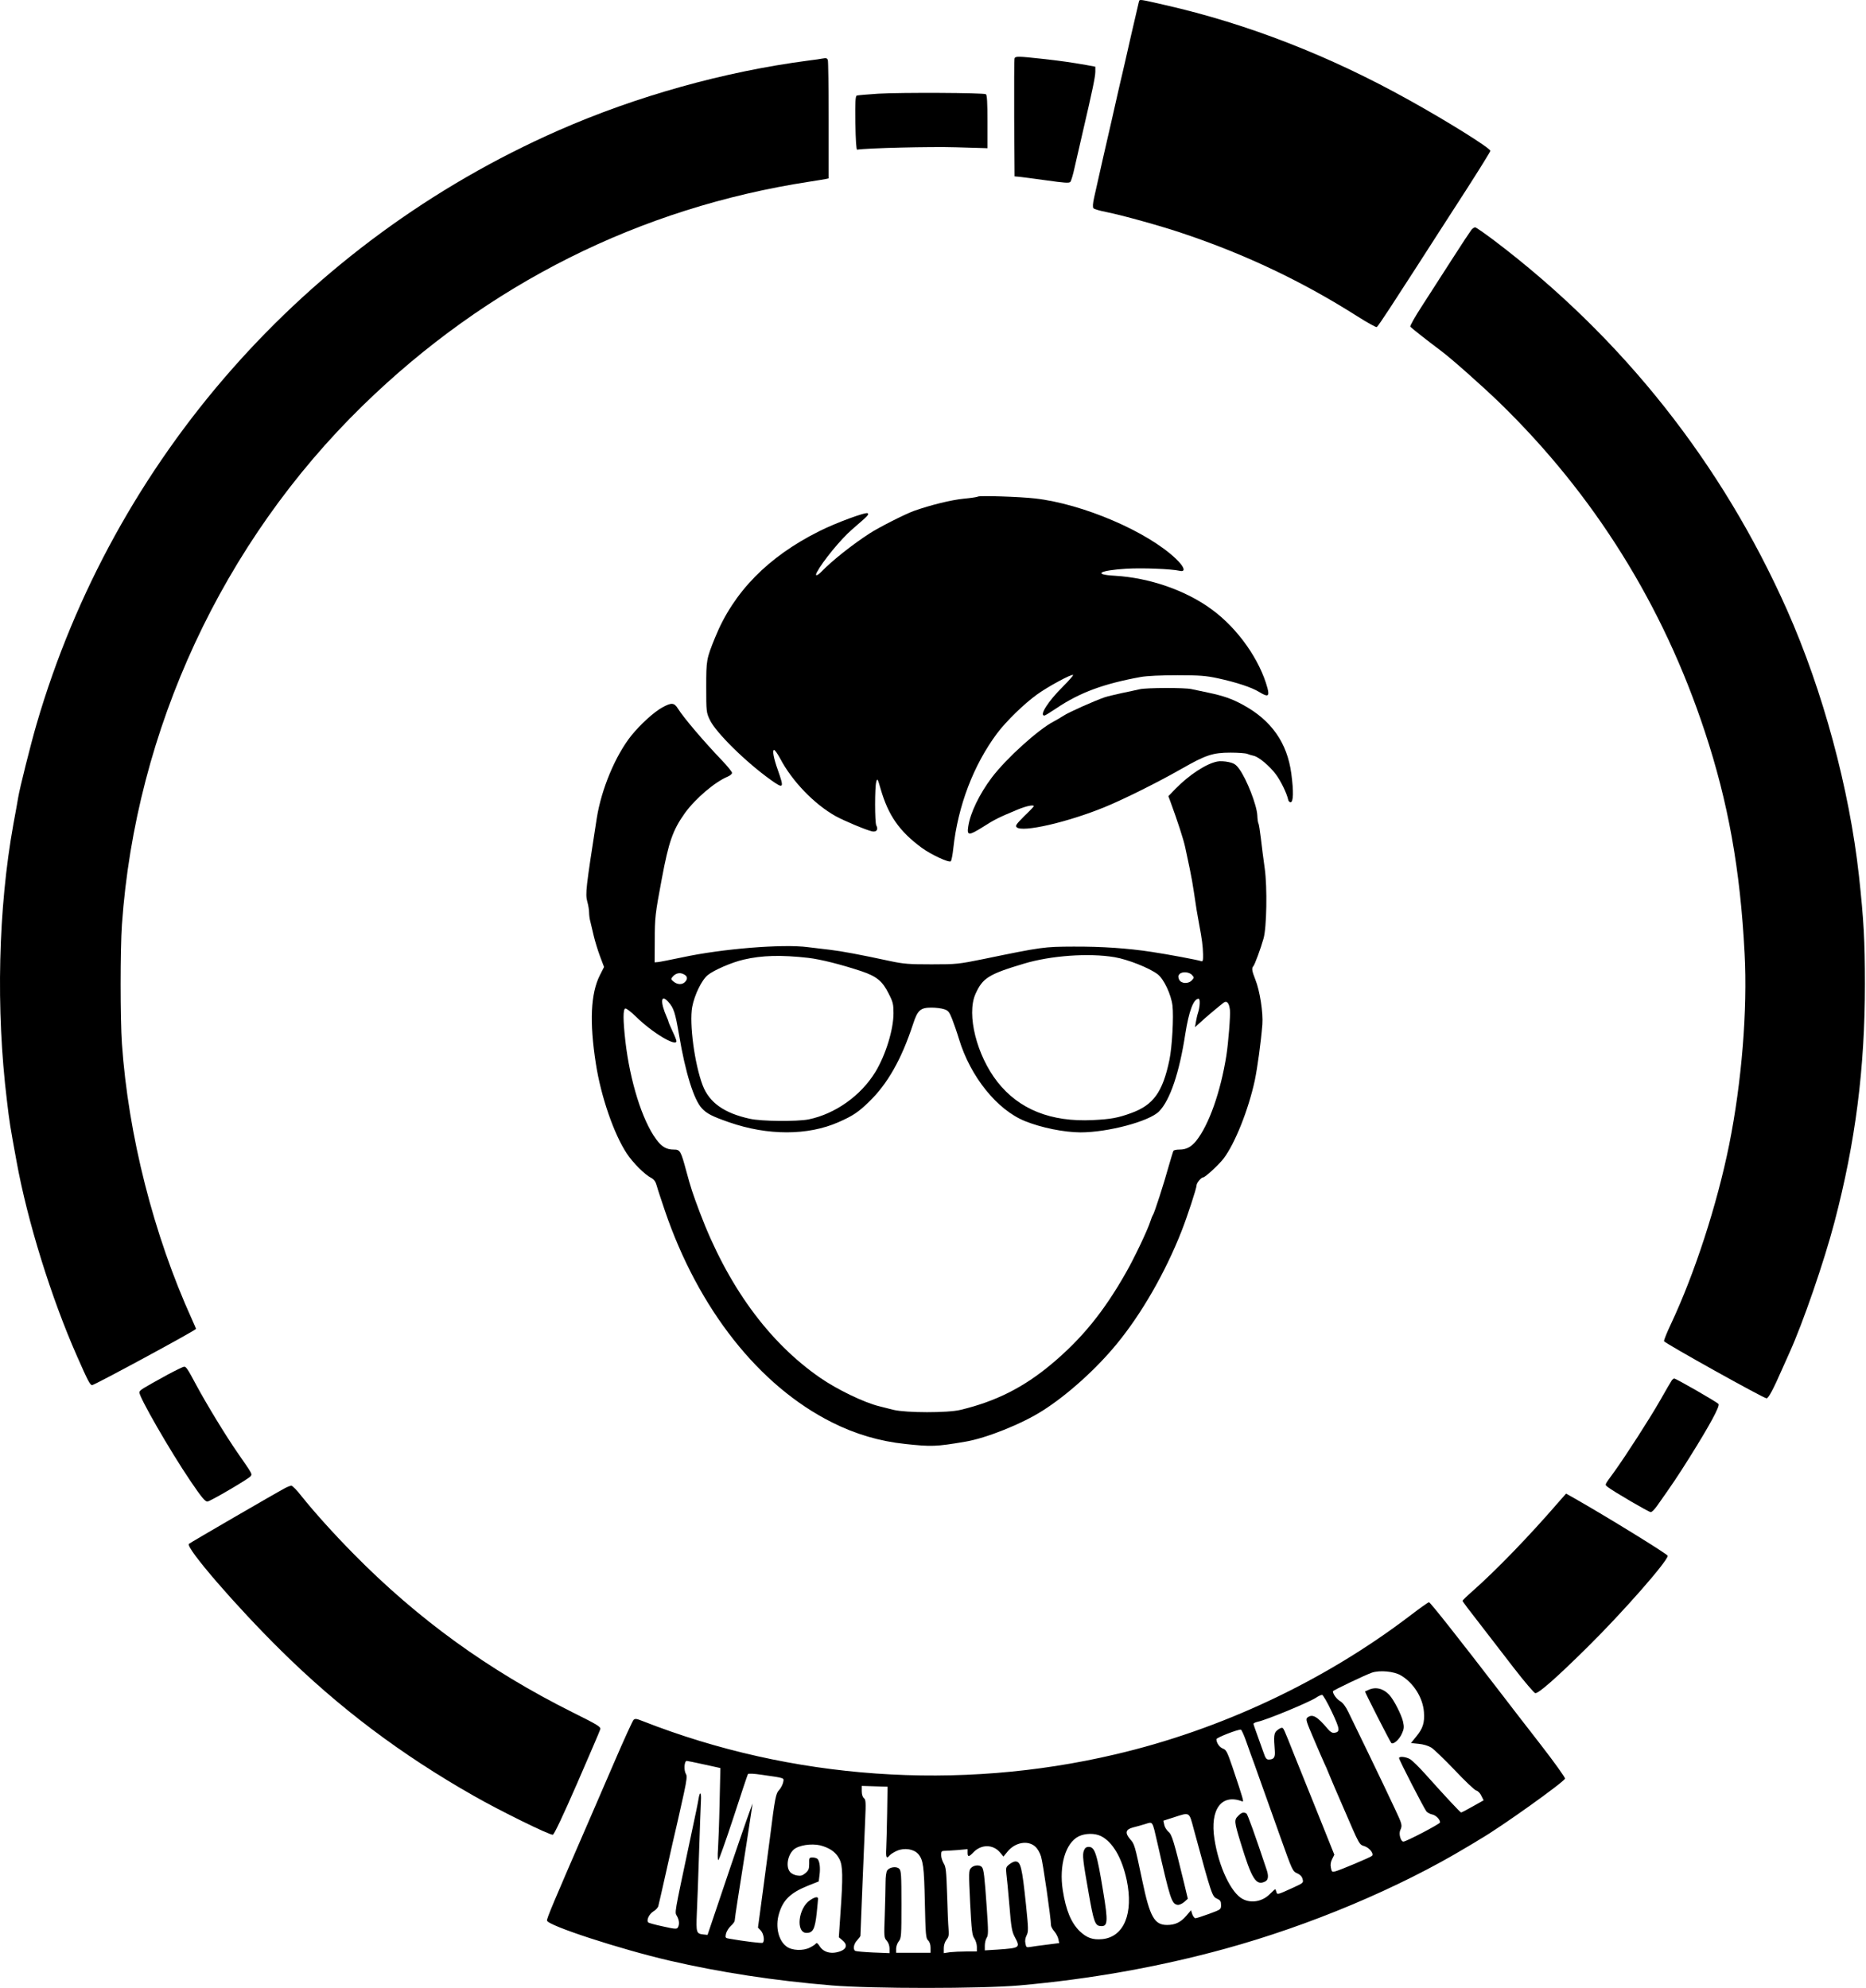 <svg width="961" height="1024" viewBox="0 0 961 1024" fill="none" xmlns="http://www.w3.org/2000/svg">
<path d="M586.589 0.684C586.452 1.161 584.612 9.068 582.499 18.269C580.454 27.471 578.41 36.195 578.069 37.694C577.66 39.194 576.637 43.965 575.615 48.259C574.661 52.553 573.298 58.551 572.616 61.55C571.117 67.821 565.051 94.675 563.483 101.764C562.801 104.831 562.665 106.739 563.142 107.284C563.483 107.693 566.414 108.579 569.617 109.193C577.864 110.829 598.448 116.554 609.422 120.303C641.729 131.14 671.105 145.181 698.982 162.902C704.162 166.173 708.661 168.695 709.07 168.491C709.41 168.286 712.546 163.72 715.954 158.471C723.247 147.225 736.81 126.301 740.286 120.78C741.581 118.735 748.261 108.375 755.145 97.742C761.961 87.109 767.55 78.112 767.55 77.704C767.55 76.34 745.671 62.641 725.768 51.599C684.873 28.766 642.547 12.271 600.016 2.593C586.657 -0.474 586.998 -0.406 586.589 0.684Z" fill="black"/>
<path d="M522.52 29.993C522.315 30.47 522.247 44.374 522.315 60.869L522.52 90.858L524.905 91.063C526.2 91.199 532.471 92.017 538.878 92.903C547.943 94.198 550.601 94.403 551.214 93.721C551.623 93.312 552.646 89.972 553.395 86.428C554.213 82.884 556.122 74.569 557.621 68.025C562.733 46.078 564.028 39.739 564.096 37.013V34.355L559.325 33.469C551.964 32.174 545.83 31.288 535.811 30.197C524.564 28.97 522.929 28.97 522.52 29.993Z" fill="black"/>
<path d="M423.349 30.197C422.804 30.333 419.6 30.811 416.192 31.219C372.707 36.945 327.723 49.554 287.713 67.139C156.985 124.665 58.564 236.649 18.828 373.035C15.897 383.054 10.104 406.16 9.354 410.863C9.149 412.158 8.059 418.292 6.9 424.494C-0.938 467.98 -2.165 519.985 3.56 566.878C4.855 577.987 5.264 580.509 8.536 598.299C14.125 629.038 26.325 668.366 39.616 698.492C45.273 711.306 46.364 713.487 47.455 713.487C48.681 713.487 100.959 685.201 100.959 684.519C100.959 684.383 100.005 682.202 98.846 679.612C79.08 636.059 66.062 584.735 62.79 537.638C61.904 524.892 61.904 489.041 62.79 476.295C69.811 375.897 114.659 279.248 187.043 208.704C251.112 146.271 329.495 107.012 416.874 93.585C420.623 93.039 424.371 92.358 425.257 92.221L426.757 91.881V61.959C426.757 45.465 426.552 31.56 426.348 30.947C425.939 29.924 425.53 29.788 423.349 30.197Z" fill="black"/>
<path d="M452.385 48.259C446.796 48.6 441.752 49.077 441.275 49.214C440.525 49.554 440.389 52.349 440.525 63.391C440.661 72.115 441.002 77.159 441.411 77.09C446.455 76.272 479.512 75.454 492.394 75.864L508.547 76.341V62.709C508.547 52.962 508.343 48.873 507.729 48.532C506.571 47.782 464.04 47.578 452.385 48.259Z" fill="black"/>
<path d="M757.871 118.258C757.326 118.94 752.691 125.892 747.647 133.798C742.603 141.636 735.651 152.474 732.175 157.858C728.699 163.174 726.109 167.877 726.314 168.218C726.654 168.832 734.493 174.966 742.263 180.828C747.579 184.781 763.664 199.094 772.252 207.409C820.986 254.78 856.496 311.692 877.966 376.783C890.03 413.248 896.233 447.805 898.482 491.085C900.05 520.121 896.983 557.54 890.508 589.779C884.237 620.723 872.786 655.961 860.518 682.066C858.473 686.36 856.905 690.313 856.974 690.858C857.178 691.812 908.297 720.302 909.796 720.302C910.751 720.302 913.341 715.463 917.566 705.785C919.134 702.309 920.906 698.287 921.588 696.788C928.54 681.452 939.445 649.827 944.762 629.515C955.599 588.279 960.438 550.179 960.438 506.966C960.438 484.542 959.825 473.705 957.371 451.144C952.396 406.092 938.764 355.791 920.429 314.418C886.759 238.558 835.504 173.875 769.458 123.847C764.551 120.166 760.188 117.099 759.711 117.099C759.302 117.099 758.416 117.645 757.871 118.258Z" fill="black"/>
<path d="M503.64 255.802C503.435 256.006 500.095 256.552 496.279 256.892C490.008 257.506 479.375 260.096 470.719 263.163C466.153 264.799 452.589 271.683 447.886 274.75C439.025 280.475 428.461 288.859 423.144 294.38C420.827 296.765 419.532 296.97 420.691 294.789C423.69 289.131 433.027 277.749 438.685 272.842C447.273 265.412 447.545 265.14 446.864 264.39C446.046 263.572 430.369 269.365 421.986 273.591C395.608 286.746 377.751 304.944 368.277 328.391C363.778 339.501 363.71 339.978 363.71 353.95C363.71 366.56 363.778 367.037 365.55 370.785C368.549 377.26 384.362 392.801 397.04 401.798C403.651 406.5 403.924 406.092 400.584 396.617C398.403 390.551 397.653 386.326 398.676 386.326C399.084 386.326 400.516 388.37 401.879 390.892C407.945 402.411 419.328 414.202 430.233 420.337C434.459 422.722 446.046 427.561 449.113 428.243C451.43 428.72 452.453 427.289 451.294 425.176C450.476 423.676 450.476 405.205 451.294 402.684C451.839 400.775 451.976 400.98 453.543 406.432C457.496 420.064 463.154 428.175 474.672 436.695C479.512 440.239 488.781 444.533 489.667 443.647C490.008 443.306 490.621 440.307 490.962 436.967C493.348 415.02 501.39 394.027 513.523 377.738C518.294 371.399 527.427 362.538 534.038 357.767C539.764 353.609 551.964 347.066 552.646 347.68C552.85 347.884 550.533 350.542 547.466 353.609C539.9 361.107 535.061 368.604 537.855 368.604C538.196 368.604 540.991 366.9 544.126 364.787C556.19 356.677 568.459 352.178 587.611 348.702C590.815 348.157 597.835 347.816 606.355 347.816C617.942 347.816 621.077 348.089 627.143 349.384C636.822 351.497 644.523 354.018 648.545 356.472C652.975 359.198 653.861 358.789 652.771 354.495C648.817 339.841 637.503 323.756 624.076 313.941C610.649 304.058 591.905 297.583 573.979 296.561C562.665 295.947 566.141 293.834 579.977 292.948C588.361 292.471 603.015 293.016 607.582 294.039C610.853 294.789 609.967 291.994 605.605 287.836C590.883 273.796 557.689 259.551 533.016 256.756C525.314 255.87 504.321 255.188 503.64 255.802Z" fill="black"/>
<path d="M586.929 355.041C585.634 355.313 581.477 356.267 577.728 357.017C573.979 357.835 570.026 358.789 568.867 359.198C563.892 360.902 550.192 366.968 547.738 368.672C546.239 369.626 543.921 370.99 542.626 371.671C534.72 375.761 518.226 390.687 510.796 400.502C504.389 409.022 499.686 418.769 498.664 425.653C497.914 430.492 498.869 430.56 505.957 426.13C512.228 422.109 514.341 421.086 524.155 416.997C528.586 415.156 532.403 414.407 532.403 415.293C532.403 415.497 530.222 417.815 527.495 420.405C523.337 424.562 522.792 425.38 523.61 426.13C526.473 428.924 549.715 423.608 568.867 415.77C578.75 411.748 596.472 402.888 608.536 396.004C620.941 388.915 624.621 387.689 633.686 387.689C637.571 387.689 641.388 387.961 642.274 388.302C643.16 388.643 644.66 389.12 645.682 389.324C648.272 389.87 653.929 394.641 657.065 398.867C659.655 402.274 662.79 408.886 663.403 411.885C663.54 412.635 664.085 413.248 664.63 413.248C666.13 413.248 666.266 407.795 665.039 398.526C662.926 382.645 654.815 371.058 640.161 363.083C634.572 360.016 630.142 358.448 622.031 356.745C619.032 356.131 615.283 355.313 613.648 354.972C610.24 354.155 590.337 354.223 586.929 355.041Z" fill="black"/>
<path d="M341.014 364.447C336.651 366.9 329.767 373.171 325.201 378.828C316.954 389.12 309.729 406.432 307.343 421.427C301.686 457.756 301.413 460.346 302.436 464.367C302.981 466.207 303.39 468.797 303.39 470.092C303.39 471.319 303.663 473.5 304.072 474.863C304.412 476.227 305.162 479.43 305.776 482.088C306.389 484.678 307.82 489.381 308.979 492.517L311.092 498.106L308.911 502.4C304.208 511.805 303.526 526.391 306.866 547.861C309.456 564.765 316.204 584.258 322.815 594.209C326.019 599.048 332.085 605.114 335.493 606.818C336.856 607.568 337.674 608.727 338.219 610.772C338.628 612.339 340.536 618.065 342.377 623.517C359.621 674.227 390.906 713.896 428.529 732.707C440.389 738.705 453.134 742.454 466.289 743.817C479.58 745.248 482.17 745.18 496.96 742.658C507.798 740.886 526.337 733.457 536.969 726.641C549.579 718.667 564.574 705.171 575.07 692.357C587.816 676.885 600.152 655.484 608.536 634.082C611.467 626.653 616.238 612.067 616.238 610.567C616.238 609.34 618.623 606.478 619.646 606.478C620.668 606.478 627.688 600.003 630.142 596.799C636.004 589.097 642.956 571.649 646.228 556.517C647.591 549.906 649.363 537.092 650.113 527.755C650.59 521.757 648.818 510.238 646.5 504.581C644.728 500.082 644.524 498.719 645.478 497.697C646.159 497.015 649.295 488.563 650.726 483.451C652.362 477.726 652.703 457.074 651.339 447.327C650.726 442.829 649.772 435.877 649.363 431.924C648.886 427.97 648.341 424.426 648.068 424.085C647.863 423.676 647.591 421.904 647.523 419.996C647.25 414.679 642.07 401.389 638.185 396.072C636.481 393.755 635.527 393.141 632.664 392.528C630.756 392.119 628.234 391.983 627.007 392.255C621.35 393.278 612.489 399.071 605.401 406.296L601.72 410.113L602.811 413.044C606.355 422.722 609.49 432.264 610.376 436.422C610.921 439.012 612.012 444.124 612.762 447.668C613.511 451.212 614.466 456.597 614.875 459.596C615.897 466.753 616.715 471.66 617.601 476.295C618.964 483.383 619.509 487.541 619.578 491.562C619.646 494.766 619.441 495.447 618.623 495.107C617.056 494.493 600.902 491.494 593.132 490.335C580.659 488.427 567.232 487.541 552.85 487.609C537.651 487.677 536.833 487.745 506.503 494.016C493.689 496.606 492.735 496.742 479.784 496.742C468.129 496.742 465.403 496.538 458.655 495.107C442.774 491.699 433.709 489.995 427.439 489.245C423.894 488.836 418.714 488.223 415.988 487.882C403.242 486.178 371.889 488.7 351.442 493.13C345.444 494.357 339.787 495.516 338.832 495.584L337.129 495.72L337.197 484.474C337.197 472.819 337.401 470.842 340.809 452.78C344.421 433.423 346.534 427.561 352.669 418.905C358.121 411.34 368.209 402.752 374.82 400.025C375.979 399.548 377.001 398.662 377.001 398.117C377.001 397.572 374.752 394.777 372.026 391.915C362.483 381.963 352.055 369.695 349.124 364.992C347.216 361.925 345.853 361.788 341.014 364.447ZM416.192 493.403C422.668 494.152 433.164 496.811 443.66 500.287C451.499 502.945 454.498 505.399 457.701 511.874C459.882 516.099 460.155 517.326 460.155 521.893C460.155 530.413 456.133 543.363 450.885 552.087C443.388 564.424 430.097 573.83 416.397 576.624C410.263 577.783 392.132 577.647 386.135 576.283C372.98 573.421 365.278 567.968 361.87 559.039C357.712 548.066 354.918 527.277 356.486 518.689C357.644 512.555 361.325 504.853 364.528 502.263C367.595 499.741 377.001 495.652 383.067 494.289C392.405 492.108 402.288 491.835 416.192 493.403ZM574.048 493.062C580.864 494.221 591.905 498.583 596.199 501.854C599.403 504.308 603.151 512.283 603.833 518.008C604.515 523.665 603.629 539.41 602.265 545.953C598.789 562.584 594.018 569.195 582.568 573.353C575.615 575.874 572.207 576.488 562.87 576.965C541.195 578.056 524.769 571.444 513.659 557.267C503.026 543.704 497.71 522.574 502.345 512.078C506.025 503.831 509.024 501.854 527.291 496.402C541.059 492.244 560.757 490.813 574.048 493.062ZM353.009 502.4C354.1 503.286 354.032 504.581 352.737 505.876C351.305 507.307 348.852 507.239 346.943 505.671C345.512 504.512 345.444 504.24 346.33 503.217C348.17 500.968 350.76 500.696 353.009 502.4ZM613.852 502.195C615.011 503.49 615.011 503.626 613.852 504.921C612.012 506.966 608.263 506.762 607.241 504.581C606.696 503.286 606.696 502.672 607.377 501.854C608.604 500.355 612.353 500.559 613.852 502.195ZM344.081 515.963C347.012 519.235 347.693 521.348 349.738 533.207C353.009 552.701 357.372 566.537 361.461 570.899C363.983 573.625 366.709 575.057 375.57 578.124C395.404 585.008 415.988 585.008 431.801 578.056C439.23 574.784 441.956 572.944 447.409 567.695C457.088 558.358 464.244 545.748 470.242 527.482C472.56 520.325 474.059 519.03 479.716 519.03C481.897 519.03 484.76 519.371 486.191 519.848C488.372 520.53 488.849 521.211 490.349 524.892C491.235 527.209 492.871 531.844 493.893 535.252C499.755 554.609 513.523 571.717 527.904 577.51C536.356 580.918 547.875 583.236 556.395 583.304C570.572 583.304 591.905 577.647 596.949 572.467C602.606 566.673 607.377 552.564 610.444 532.526C612.285 520.87 614.67 514.464 617.26 514.464C618.214 514.464 618.01 518.621 616.919 521.961C616.579 522.915 616.17 524.892 615.897 526.391L615.42 529.118L618.078 526.732C620.464 524.483 627.143 518.826 630.074 516.577C631.778 515.213 633.005 516.577 633.414 520.189C633.755 522.847 632.596 537.365 631.574 543.772C628.643 562.311 622.645 579.351 616.102 587.598C613.511 590.801 610.99 592.164 607.445 592.164C605.946 592.164 604.515 592.437 604.31 592.846C604.106 593.187 603.015 596.799 601.856 600.82C599.471 609.477 594.495 624.949 593.746 625.903C593.473 626.244 592.859 627.811 592.382 629.311C590.951 633.741 584.271 647.85 579.909 655.484C568.527 675.59 557.144 689.563 541.604 702.581C527.223 714.645 512.909 721.87 494.711 726.232C488.1 727.868 466.698 727.8 460.155 726.232C457.701 725.619 454.429 724.801 452.862 724.392C445.024 722.484 431.051 715.736 422.327 709.67C395.745 691.267 374.616 662.231 360.302 624.267C356.622 614.452 355.804 611.93 353.487 603.411C350.624 592.778 350.283 592.164 347.012 592.164C343.195 592.164 340.741 590.733 337.878 586.78C330.722 577.033 324.451 556.926 322.065 536.274C320.839 525.233 320.839 519.984 321.997 519.507C322.543 519.303 324.996 521.211 327.723 523.869C335.902 531.912 348.375 539.41 348.375 536.274C348.375 535.865 347.489 533.548 346.33 531.162C345.239 528.777 344.285 526.596 344.285 526.323C344.285 526.119 343.876 524.96 343.331 523.801C339.923 516.031 340.332 511.874 344.081 515.963Z" fill="black"/>
<path d="M86.578 707.966C73.014 715.395 71.992 716.077 71.787 717.167C71.378 719.212 87.532 747.293 98.096 762.902C103.822 771.353 105.594 773.466 106.821 773.466C108.116 773.466 128.359 761.607 129.109 760.38C129.926 759.221 130.063 759.426 122.293 748.248C116.295 739.591 106.616 723.71 101.095 713.487C96.597 705.035 95.847 703.945 94.825 704.013C94.279 704.013 90.531 705.853 86.578 707.966Z" fill="black"/>
<path d="M861.063 710.897C860.723 711.374 857.86 716.213 854.793 721.666C849.681 730.594 837.617 749.406 831.346 758.131C826.098 765.355 826.371 764.606 828.075 766.037C830.733 768.15 849.136 778.919 850.158 778.919C850.703 778.919 852.135 777.488 853.43 775.647C860.995 764.946 864.062 760.448 870.197 750.633C880.488 734.207 885.805 724.392 885.055 723.233C884.51 722.347 863.244 710.147 862.222 710.079C861.949 710.079 861.472 710.488 861.063 710.897Z" fill="black"/>
<path d="M146.966 766.446C141.718 769.24 97.824 794.732 97.278 795.277C95.438 797.117 121.815 827.652 144.717 850.213C174.502 879.657 206.605 903.853 244.092 925.119C257.315 932.685 283.215 945.43 284.714 945.089C285.396 944.953 289.758 935.752 297.256 918.576C303.526 904.126 308.911 891.653 309.115 890.835C309.524 889.54 308.297 888.722 294.734 881.975C251.521 860.368 215.125 833.991 182 800.321C171.708 789.892 161.688 778.714 155.213 770.604C152.964 767.673 150.578 765.287 150.033 765.287C149.488 765.355 148.125 765.832 146.966 766.446Z" fill="black"/>
<path d="M802.515 773.943C787.247 791.596 770.549 808.84 758.212 819.746C755.486 822.131 753.236 824.312 753.236 824.585C753.236 824.994 755.69 828.266 767.141 842.988C768.708 845.033 774.434 852.394 779.75 859.346C785.135 866.298 790.042 872.023 790.655 872.16C792.291 872.432 801.356 864.458 817.169 848.849C835.504 830.787 858.882 804.137 858.882 801.411C858.882 800.593 827.12 781.032 810.421 771.558L806.536 769.377L802.515 773.943Z" fill="black"/>
<path d="M726.314 832.151C682.079 865.889 628.847 890.972 574.32 903.717C493.484 922.733 407.741 916.667 331.13 886.609C327.723 885.246 327.041 885.178 326.223 885.996C325.746 886.541 321.247 896.288 316.34 907.739C311.433 919.189 306.048 931.594 304.412 935.343C284.783 980.532 281.511 988.302 281.716 989.324C282.193 991.914 319.203 1003.98 344.626 1009.91C370.799 1015.97 398.744 1020.27 428.461 1022.72C449.181 1024.43 505.139 1024.43 524.905 1022.72C561.166 1019.52 596.608 1013.25 630.892 1003.84C674.581 991.846 720.452 972.557 755.622 951.36C758.28 949.792 761.279 948.02 762.302 947.339C772.934 941.204 805.241 918.099 805.991 916.19C806.196 915.713 800.334 907.534 792.973 898.06C785.612 888.586 776.956 877.408 773.752 873.182C750.851 843.397 736.538 825.267 735.924 825.335C735.515 825.335 731.221 828.402 726.314 832.151ZM721.475 863.027C727.95 866.843 732.789 874.477 733.334 881.906C733.743 887.495 732.789 890.358 729.313 894.584L726.655 897.856L730.608 898.264C732.993 898.469 735.652 899.287 737.083 900.173C738.446 900.991 743.831 906.239 749.147 911.76C754.395 917.349 759.439 922.12 760.257 922.324C761.143 922.529 762.302 923.688 762.915 925.051L764.074 927.368L758.485 930.503C755.486 932.207 752.759 933.639 752.487 933.639C752.078 933.639 744.853 925.937 733.811 913.6C730.812 910.26 727.473 906.989 726.314 906.239C724.201 904.944 720.52 904.535 720.52 905.626C720.52 906.58 733.47 931.73 734.629 933.094C735.174 933.707 736.538 934.457 737.628 934.661C739.537 935.07 741.65 937.251 741.65 938.751C741.65 939.5 724.201 948.634 722.77 948.634C721.406 948.634 720.248 944.68 721.134 942.772C722.292 940.25 722.156 939.773 718.407 931.799C716.499 927.777 713.773 921.984 712.341 918.985C710.024 914.077 700.073 893.493 694.416 881.906C693.052 879.044 691.553 877.067 690.122 876.249C688.35 875.227 686.441 872.569 686.441 871.206C686.441 870.728 703.208 862.754 706.548 861.595C710.637 860.232 717.93 860.914 721.475 863.027ZM685.828 881.634C690.122 890.767 690.326 892.13 687.191 892.607C686.168 892.744 685.078 892.13 683.851 890.631C678.33 884.088 675.945 882.724 673.355 884.701C672.332 885.519 672.673 886.609 676.626 895.811C679.012 901.4 681.397 906.921 681.943 908.079C682.488 909.17 683.783 912.101 684.737 914.554C685.759 917.008 686.986 919.871 687.463 921.029C687.941 922.12 689.985 926.755 691.894 931.253C700.414 951.019 699.936 950.065 702.799 951.019C705.389 951.905 707.707 954.972 706.548 955.995C705.662 956.813 690.053 963.356 687.668 963.969C686.032 964.378 685.828 964.242 685.419 962.061C685.078 960.493 685.351 958.994 686.1 957.562L687.191 955.381L678.944 934.797C674.377 923.483 668.788 909.579 666.539 903.99C661.018 890.085 661.018 890.017 660.132 890.017C659.655 890.017 658.632 890.563 657.746 891.312C656.042 892.675 655.906 894.311 656.519 901.809C656.792 905.285 656.042 906.375 653.316 906.375C652.294 906.375 651.68 905.626 650.862 903.104C650.249 901.332 648.818 897.31 647.659 894.175C646.5 891.04 645.546 888.245 645.546 887.973C645.546 887.632 646.568 887.155 647.795 886.882C652.362 885.928 673.695 877.067 677.58 874.613C678.875 873.727 680.375 873.046 680.852 873.046C681.329 872.978 683.578 876.863 685.828 881.634ZM642.002 897.583C643.229 901.127 645.001 906.035 645.955 908.556C646.841 911.146 648.34 915.304 649.295 917.962C650.249 920.552 651.748 924.778 652.634 927.3C653.589 929.89 656.588 938.342 659.382 946.248C665.721 963.969 665.653 963.901 668.243 965.06C669.606 965.673 670.56 966.696 670.833 967.923C671.378 969.831 671.174 969.967 666.13 972.285C657.746 976.102 657.746 976.102 657.337 974.534C657.133 973.784 656.86 973.171 656.724 973.171C656.588 973.171 655.293 974.329 653.861 975.761C650.113 979.509 644.387 980.532 640.025 978.214C634.027 975.147 627.62 961.516 625.439 947.271C623.054 931.935 629.12 923.824 639.752 927.913C640.707 928.322 640.366 927.027 634.709 910.192C632.051 902.422 631.505 901.332 629.801 900.718C628.029 900.037 626.462 897.787 626.462 895.879C626.462 895.061 637.708 890.699 639.071 890.972C639.48 891.108 640.775 894.039 642.002 897.583ZM362.62 908.897L371.003 910.738L370.594 928.8C370.39 938.751 369.981 949.452 369.776 952.519C369.504 955.654 369.64 958.176 369.913 958.176C370.253 958.176 373.73 948.361 377.683 936.365C381.568 924.369 384.976 914.214 385.18 913.873C385.385 913.464 388.247 913.6 392.337 914.214C404.674 915.986 403.787 915.713 403.31 918.167C403.038 919.325 402.152 921.098 401.266 922.052C399.562 923.824 399.153 925.664 396.495 946.93C395.949 951.019 394.382 963.083 392.95 973.648L390.36 992.937L391.86 994.504C393.359 996.14 393.905 1000.03 392.746 1000.77C392.201 1001.05 383.476 1000.03 375.706 998.662C373.593 998.321 373.457 998.185 373.866 996.14C374.139 994.981 375.229 993.141 376.32 992.119C377.478 991.096 378.364 989.87 378.364 989.392C378.364 988.915 379.114 983.599 380.068 977.601C381.023 971.603 383.067 958.721 384.567 948.974C385.998 939.228 387.429 930.299 387.566 929.208C387.77 928.05 382.59 942.772 376.115 961.925L364.392 996.685L362.347 996.481C358.598 996.072 358.462 995.595 358.871 985.507C359.144 980.396 359.621 966.287 360.03 954.086C360.439 941.886 360.848 930.026 360.984 927.641C361.257 923.074 360.439 922.393 359.757 926.618C359.28 929.345 358.871 931.594 354.85 950.338C347.148 986.734 347.42 984.894 348.647 987.007C349.874 989.188 350.01 991.437 349.056 992.937C348.511 993.755 347.489 993.686 341.422 992.323C337.537 991.505 334.129 990.551 333.857 990.279C332.766 989.188 334.266 985.985 336.447 984.621C337.674 983.94 338.832 982.645 339.037 981.827C339.241 981.009 340.877 974.057 342.581 966.355C344.285 958.653 345.989 951.156 346.33 949.656C347.829 943.317 350.419 932.003 352.191 923.824C353.691 916.872 353.895 914.827 353.282 913.805C352.055 911.896 352.396 907.057 353.691 907.057C353.964 907.057 357.985 907.875 362.62 908.897ZM456.883 933.98C456.747 941.477 456.542 949.656 456.406 952.178C456.133 956.881 456.542 957.699 458.178 955.722C458.723 955.109 460.427 954.018 461.995 953.337C465.812 951.701 470.651 952.451 472.9 955.041C475.49 958.04 475.899 961.311 476.308 980.123C476.649 996.754 476.853 998.458 477.944 999.48C478.762 1000.23 479.239 1001.59 479.239 1003.3V1005.89H470.378H461.518V1003.77C461.518 1002.62 462.131 1000.91 462.881 999.957C464.176 998.321 464.244 997.163 464.244 980.941C464.244 965.81 464.108 963.56 463.085 962.606C461.722 961.243 458.178 961.72 456.951 963.424C456.406 964.106 456.065 966.696 456.065 969.695C456.065 972.557 455.861 980.055 455.656 986.462C455.247 997.64 455.247 998.117 456.679 999.684C457.565 1000.71 458.11 1002.27 458.11 1003.71V1006.09L449.658 1005.75C445.023 1005.55 440.866 1005.14 440.457 1004.93C439.162 1004.11 439.639 1001.39 441.411 999.48C442.365 998.458 443.115 997.435 443.115 997.163C443.183 994.436 445.228 945.158 445.569 937.388C445.978 928.391 445.91 927.027 444.887 926.21C444.206 925.664 443.797 924.301 443.797 922.597V919.939L450.476 920.143L457.087 920.348L456.883 933.98ZM614.806 942.295C624.076 976.442 624.28 976.919 626.734 978.01C628.506 978.828 628.847 979.373 628.847 981.282C628.847 983.599 628.779 983.599 622.713 985.848C619.373 987.075 616.17 988.097 615.692 988.097C615.215 988.166 614.466 987.211 614.057 986.121L613.375 984.008L610.921 986.871C608.059 990.21 605.196 991.574 601.038 991.574C594.495 991.574 592.178 987.348 588.293 968.809C584.408 950.338 584.271 949.929 582.09 947.475C579.228 944.135 579.637 942.363 583.522 941.341C585.226 940.932 588.088 940.114 589.86 939.569C593.814 938.342 593.405 937.728 596.063 949.315C602.674 978.487 603.424 980.736 606.491 981.213C607.241 981.35 608.74 980.668 609.831 979.782L611.739 978.078L609.899 970.376C604.583 948.566 603.56 945.021 601.788 943.59C600.834 942.772 599.812 941.204 599.607 940.046L599.13 937.865L604.446 936.161C612.898 933.434 612.353 933.094 614.806 942.295ZM567.095 945.839C573.093 948.906 577.796 957.017 580.25 968.4C583.862 985.576 578.887 997.708 567.709 998.867C562.801 999.344 559.734 998.253 556.054 994.777C551.623 990.415 548.965 984.076 547.329 973.648C545.353 960.902 548.761 949.383 555.44 945.975C558.848 944.272 563.824 944.203 567.095 945.839ZM533.016 951.087C534.311 952.178 535.47 954.155 536.151 956.336C537.106 959.335 541.263 988.234 541.263 991.71C541.263 992.323 542.013 993.755 542.967 994.845C543.922 996.004 544.876 997.776 545.08 998.935L545.489 1000.91L539.082 1001.73C535.606 1002.14 531.789 1002.68 530.631 1002.89C528.654 1003.23 528.45 1003.09 528.109 1001.12C527.768 999.753 528.041 998.253 528.722 996.89C529.676 994.981 529.676 993.686 528.381 981.077C526.337 961.584 525.655 958.857 522.861 958.857C522.247 958.857 520.816 959.539 519.793 960.357C518.089 961.72 517.953 962.061 518.294 965.264C518.567 967.173 519.248 974.534 519.862 981.691C520.748 992.732 521.157 995.05 522.588 997.708C525.587 1003.3 525.382 1003.43 513.864 1004.25L507.184 1004.66V1002.21C507.184 1000.84 507.593 999.003 508.138 998.185C509.024 996.89 509.024 994.913 508.206 983.054C507.048 966.287 506.639 962.879 505.685 961.788C504.594 960.425 501.391 960.698 500.027 962.265C498.869 963.56 498.869 964.515 499.618 980.123C500.368 994.573 500.641 996.89 501.8 998.526C502.481 999.548 503.095 1001.46 503.095 1002.82V1005.21H497.71C494.779 1005.21 490.962 1005.41 489.19 1005.61L486.055 1006.09V1003.5C486.055 1002 486.6 1000.3 487.418 999.207C488.577 997.776 488.781 996.822 488.509 993.686C488.304 991.574 487.963 983.599 487.759 975.897C487.35 963.697 487.145 961.652 485.987 959.812C485.305 958.653 484.692 956.745 484.692 955.518C484.692 953.746 484.964 953.405 486.259 953.405C487.145 953.405 490.213 953.2 493.075 952.996L498.323 952.519V954.359C498.323 956.676 499.005 956.608 501.391 954.086C505.412 949.929 511.478 949.997 515.022 954.223L516.794 956.336L518.907 953.746C522.792 949.043 529.199 947.816 533.016 951.087ZM423.962 951.019C428.188 952.451 430.71 954.495 432.346 957.699C434.05 961.107 434.186 966.559 432.823 985.712L432.005 997.912L433.777 999.412C436.435 1001.46 436.163 1003.71 433.232 1004.93C428.597 1006.84 424.167 1005.89 422.054 1002.41C421.304 1001.18 420.623 1000.64 420.282 1001.05C420.077 1001.46 418.578 1002.48 417.078 1003.23C413.602 1005 407.877 1004.8 405.083 1002.68C400.925 999.684 399.221 992.46 401.129 985.985C403.174 978.76 407.059 975.011 415.988 971.399L421.645 969.149L422.054 965.878C422.531 962.265 422.19 958.994 421.1 957.631C420.759 957.222 419.6 956.813 418.578 956.813C416.738 956.813 416.669 956.949 416.738 960.016C416.738 962.674 416.465 963.424 414.829 964.855C413.262 966.15 412.375 966.423 410.467 966.082C409.104 965.878 407.468 965.06 406.855 964.242C404.265 961.175 406.037 954.018 409.854 951.973C413.466 949.997 419.873 949.52 423.962 951.019Z" fill="black"/>
<path d="M704.844 870.456C703.89 870.865 703.072 871.206 703.003 871.274C702.731 871.41 715.817 897.038 716.499 897.787C717.453 898.878 720.588 896.152 721.952 893.084C723.11 890.563 723.178 889.608 722.565 886.814C721.747 883.27 717.862 875.636 715.545 873.114C712.478 869.774 708.524 868.752 704.844 870.456Z" fill="black"/>
<path d="M637.64 935.411C635.527 937.456 635.663 938.478 638.866 948.975C644.728 968.195 646.909 971.671 651.748 969.081C653.18 968.263 653.384 966.287 652.362 963.22C646.296 945.021 642.547 934.593 641.934 934.184C640.502 933.298 639.412 933.571 637.64 935.411Z" fill="black"/>
<path d="M558.235 953.2C557.349 955.45 557.689 958.38 560.688 975.284C563.21 989.665 563.96 991.846 566.55 992.119C570.571 992.596 570.776 990.21 568.118 974.193C564.914 954.632 563.824 951.36 560.688 951.36C559.393 951.36 558.78 951.905 558.235 953.2Z" fill="black"/>
<path d="M417.147 978.828C411.08 982.849 409.717 995.663 415.374 995.663C418.714 995.663 419.737 993.55 420.623 985.303C420.963 981.827 421.304 978.555 421.304 978.078C421.304 976.851 419.737 977.056 417.147 978.828Z" fill="black"/>
</svg>
